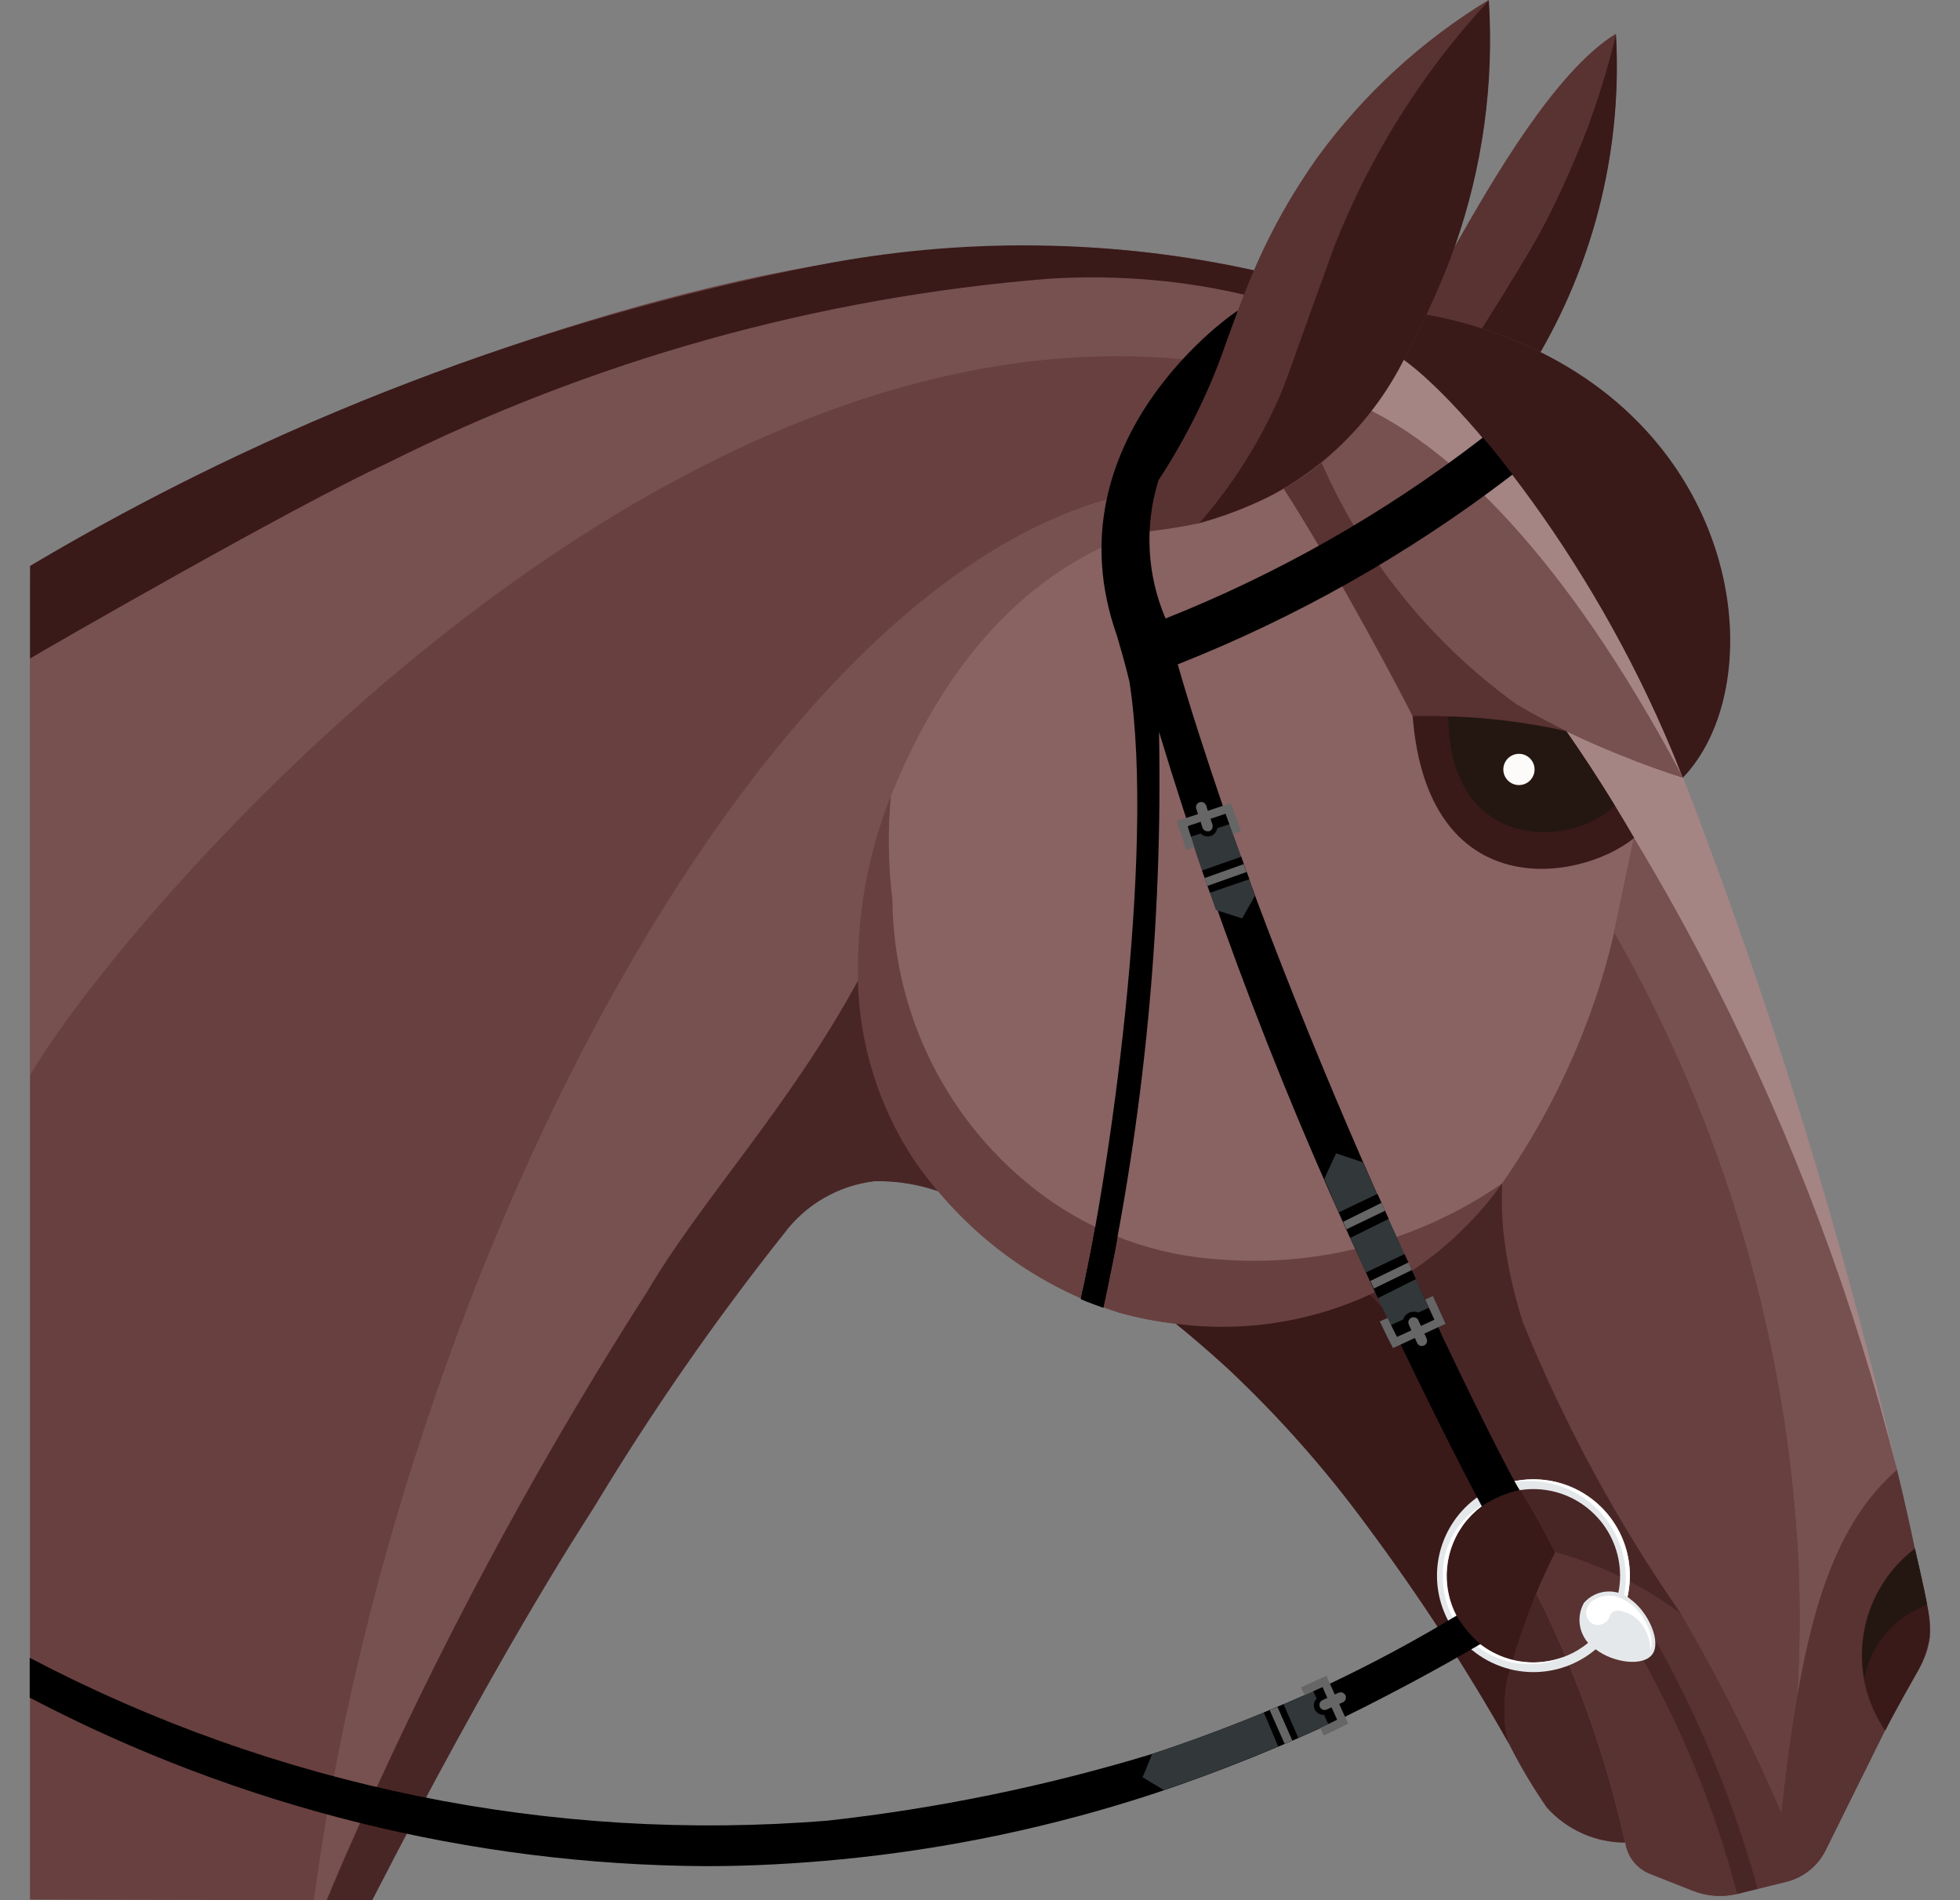 <svg width="33" height="32" viewBox="0 0 33 32" fill="none" xmlns="http://www.w3.org/2000/svg">
<rect x="0" y="0" width="33" height="32" fill="#808080" stroke="none"/>
<g id="Group 2038">
<g id="Brown 1">
<g id="Group 782">
<path id="Path 353" d="M0.509 9.535V31.986L6.269 31.996C8.371 27.905 9.684 25.879 10.011 25.367C10.974 23.77 12.038 22.236 13.198 20.776C13.379 20.531 13.609 20.326 13.873 20.173C14.136 20.02 14.429 19.924 14.731 19.888C15.093 19.884 15.453 19.941 15.796 20.057C16.593 21.021 17.653 21.733 18.848 22.106C19.161 22.192 19.48 22.255 19.803 22.291C20.023 22.47 20.327 22.726 20.675 23.046C21.535 23.854 22.32 24.739 23.017 25.691C23.895 26.871 24.698 28.105 25.422 29.385V29.395C25.606 29.758 25.814 30.108 26.046 30.442C26.212 30.627 26.415 30.775 26.642 30.876C26.869 30.978 27.115 31.03 27.363 31.03C27.38 31.147 27.427 31.258 27.5 31.35C27.574 31.443 27.67 31.514 27.78 31.557L28.5 31.842C28.738 31.936 28.999 31.954 29.248 31.894L29.592 31.809L30.072 31.691C30.213 31.656 30.346 31.591 30.459 31.5C30.573 31.41 30.666 31.295 30.732 31.165L31.727 29.146C31.894 28.815 32.252 28.186 32.252 28.186C32.374 28.021 32.454 27.828 32.485 27.625C32.516 27.422 32.498 27.215 32.431 27.02C32.381 26.729 32.063 25.329 31.927 24.752C31 20.789 29.797 16.895 28.327 13.1V13.094H28.332C29.772 11.592 29.414 7.654 25.932 5.93C26.868 4.305 27.31 2.442 27.203 0.57C26.183 1.2 25.132 3.027 24.488 4.16C24.957 2.826 25.152 1.411 25.063 0C23.938 0.684 22.959 1.585 22.183 2.649C21.76 3.243 21.403 3.881 21.116 4.552L21.077 4.543C19.393 4.171 17.663 4.058 15.946 4.209C11.34 4.485 6.129 6.738 5.169 7.154C3.567 7.847 2.01 8.642 0.509 9.535Z" fill="#684040"/>
<path id="Path 355" d="M26.369 12.312C25.52 12.124 24.652 12.039 23.784 12.056C24.033 15.246 26.588 14.86 27.514 14.112C27.078 13.359 26.674 12.749 26.369 12.312Z" fill="#3A1919"/>
<path id="Path 356" d="M24.384 12.069C24.403 14.389 26.494 14.273 27.188 13.566C26.879 13.06 26.596 12.637 26.369 12.312C25.719 12.155 25.053 12.073 24.384 12.069Z" fill="#241711"/>
<path id="Ellipse 159" d="M25.574 13.221C25.72 13.221 25.837 13.103 25.837 12.958C25.837 12.813 25.72 12.695 25.574 12.695C25.429 12.695 25.311 12.813 25.311 12.958C25.311 13.103 25.429 13.221 25.574 13.221Z" fill="#FCFBFA"/>
<path id="Path 357" d="M25.875 26.839C26.544 28.169 27.045 29.577 27.368 31.03C27.385 31.147 27.432 31.258 27.506 31.35C27.579 31.442 27.675 31.514 27.785 31.557L28.505 31.842C28.743 31.936 29.004 31.954 29.253 31.894L30.076 31.691C30.218 31.656 30.35 31.591 30.464 31.5C30.578 31.41 30.671 31.295 30.736 31.165L31.741 29.138C31.908 28.807 32.266 28.178 32.266 28.178C32.375 27.992 32.45 27.788 32.488 27.576C32.499 27.388 32.484 27.2 32.444 27.016C32.389 26.724 32.32 26.436 32.24 26.078C32.169 25.743 32.08 25.326 31.939 24.749C30.64 25.876 30.286 27.937 29.989 30.52C29.496 29.376 28.935 28.263 28.309 27.187C27.674 26.706 26.953 26.35 26.185 26.139C26.142 26.225 26.012 26.5 25.875 26.839Z" fill="#593232"/>
<path id="Path 358" d="M29.249 31.894C28.864 30.423 28.283 29.011 27.52 27.696C27.503 27.671 27.495 27.64 27.499 27.609C27.502 27.578 27.516 27.55 27.538 27.528C27.56 27.507 27.589 27.494 27.62 27.491C27.651 27.489 27.681 27.498 27.707 27.516C27.759 27.551 27.81 27.59 27.858 27.632C27.884 27.655 27.907 27.682 27.923 27.712C28.64 29.007 29.2 30.382 29.593 31.809L29.249 31.894Z" fill="#492626"/>
<path id="Path 359" d="M20.561 21.212C19.47 21.149 18.421 20.768 17.543 20.116C16.77 19.539 16.142 18.791 15.706 17.931C15.27 17.071 15.039 16.121 15.031 15.157C14.96 14.567 14.953 13.97 15.011 13.379C14.907 13.619 13.584 16.799 15.38 19.519C16.217 20.741 17.435 21.651 18.844 22.107C19.157 22.194 19.476 22.256 19.799 22.293C20.869 22.435 21.957 22.284 22.947 21.855C23.887 21.433 24.697 20.768 25.293 19.928C23.91 20.887 22.239 21.34 20.561 21.212Z" fill="#684040"/>
<path id="Path 360" d="M31.942 24.749C31.225 21.915 30.196 19.17 28.874 16.564C28.432 15.696 27.976 14.879 27.514 14.112L27.178 15.707C29.032 18.951 30.096 22.586 30.281 26.318C30.312 27.065 30.306 27.812 30.261 28.558C30.547 26.897 30.991 25.573 31.942 24.749Z" fill="#775050"/>
<path id="Path 361" d="M26.368 12.311C26.672 12.748 27.077 13.36 27.512 14.112C27.976 14.879 28.431 15.696 28.872 16.564C30.194 19.17 31.222 21.915 31.938 24.749C31.012 20.785 29.809 16.892 28.339 13.096C28.055 13.006 27.686 12.878 27.263 12.705C27.044 12.616 26.736 12.488 26.368 12.311Z" fill="#A58484"/>
<g id="Group 776">
<g id="Group 775">
<g id="Group 774">
<path id="Path 362" d="M30.281 26.318C30.095 22.586 29.031 18.951 27.176 15.707C27.096 16.067 26.986 16.445 26.856 16.837C26.478 17.946 25.944 18.997 25.27 19.956L25.293 19.925C25.283 20.198 25.29 20.471 25.315 20.743C25.373 21.262 25.484 21.775 25.645 22.272C26.354 24 27.247 25.647 28.31 27.183C28.943 28.256 29.504 29.37 29.99 30.518C30.07 29.824 30.154 29.168 30.26 28.558C30.305 27.812 30.312 27.065 30.281 26.318Z" fill="#684040"/>
</g>
</g>
</g>
<g id="Group 777">
<path id="Path 363" d="M15.026 15.155C15.034 16.12 15.265 17.069 15.701 17.929C16.136 18.79 16.765 19.538 17.538 20.115C18.415 20.767 19.464 21.148 20.556 21.211C22.234 21.34 23.905 20.888 25.289 19.931C25.953 18.979 26.48 17.938 26.854 16.839C26.988 16.447 27.094 16.07 27.174 15.71L27.51 14.115C27.075 13.362 26.67 12.755 26.365 12.314C25.517 12.127 24.649 12.041 23.78 12.058C23.632 11.752 22.509 9.62 21.613 8.233C21.524 8.283 21.435 8.331 21.339 8.377C20.97 8.556 20.586 8.701 20.192 8.81C20.087 8.827 19.913 8.869 19.649 8.907H19.636C19.533 8.922 19.417 8.937 19.285 8.952L19.136 8.968C17.978 9.377 16.22 10.374 15.002 13.376C14.945 13.968 14.953 14.565 15.026 15.155Z" fill="#896262"/>
</g>
<path id="Path 364" d="M23.066 21.799C23.91 22.666 24.664 23.616 25.318 24.633C25.652 25.152 25.939 25.659 26.186 26.139C26.953 26.351 27.673 26.706 28.308 27.185C27.241 25.652 26.348 24.005 25.643 22.275C25.482 21.777 25.371 21.265 25.312 20.745C25.288 20.473 25.28 20.2 25.291 19.928C25.115 20.178 24.918 20.413 24.703 20.63C24.231 21.113 23.677 21.509 23.066 21.799Z" fill="#492626"/>
<path id="Path 365" d="M25.421 29.394C25.605 29.756 25.813 30.106 26.045 30.44C26.211 30.625 26.414 30.773 26.641 30.875C26.868 30.976 27.113 31.029 27.362 31.029C27.038 29.576 26.537 28.168 25.869 26.837C25.682 27.258 25.527 27.692 25.405 28.136C25.396 28.183 25.385 28.23 25.377 28.276C25.327 28.551 25.317 28.833 25.346 29.111C25.363 29.208 25.388 29.302 25.421 29.394Z" fill="#492626"/>
<g id="Group 780">
<g id="Group 779">
<g id="Group 778">
<path id="Path 366" d="M19.797 22.293C20.018 22.471 20.322 22.727 20.671 23.047C21.531 23.855 22.315 24.741 23.013 25.693C23.891 26.873 24.694 28.106 25.417 29.387C25.386 29.298 25.362 29.206 25.346 29.113C25.317 28.834 25.328 28.553 25.377 28.277C25.573 27.539 25.844 26.823 26.185 26.139C25.938 25.659 25.651 25.152 25.317 24.633C24.663 23.615 23.909 22.666 23.066 21.799L22.945 21.855C21.955 22.283 20.867 22.435 19.797 22.293Z" fill="#3A1919"/>
</g>
</g>
</g>
<path id="Path 367" d="M32.24 26.085C32.32 26.443 32.389 26.732 32.445 27.023C32.485 27.207 32.499 27.395 32.488 27.583C32.45 27.795 32.375 27.999 32.266 28.185C32.266 28.185 31.908 28.811 31.741 29.145C31.414 28.669 31.283 28.085 31.376 27.515C31.469 26.945 31.778 26.433 32.24 26.085Z" fill="#3A1919"/>
<path id="Path 368" d="M32.446 27.027V27.016C32.391 26.724 32.321 26.436 32.241 26.078C31.912 26.33 31.659 26.668 31.508 27.054C31.358 27.441 31.317 27.861 31.389 28.269C31.442 27.988 31.568 27.726 31.753 27.508C31.939 27.291 32.177 27.125 32.446 27.027Z" fill="#241711"/>
<path id="Path 369" d="M22.252 7.796C22.962 9.423 24.096 10.829 25.537 11.867C26.09 12.19 26.667 12.471 27.263 12.707C27.686 12.88 28.056 13.008 28.339 13.099C26.284 9.229 24.399 7.579 23.084 6.916C22.842 7.241 22.563 7.536 22.252 7.796Z" fill="#775050"/>
<path id="Path 370" d="M26.369 12.312C25.52 12.124 24.652 12.039 23.784 12.056C24.033 15.246 26.588 14.86 27.514 14.112C27.078 13.359 26.674 12.749 26.369 12.312Z" fill="#3A1919"/>
<path id="Path 371" d="M24.384 12.069C24.403 14.389 26.494 14.273 27.188 13.566C26.879 13.06 26.596 12.637 26.369 12.312C25.719 12.155 25.053 12.073 24.384 12.069Z" fill="#241711"/>
<path id="Ellipse 160" d="M25.574 13.221C25.72 13.221 25.837 13.103 25.837 12.958C25.837 12.813 25.72 12.695 25.574 12.695C25.429 12.695 25.311 12.813 25.311 12.958C25.311 13.103 25.429 13.221 25.574 13.221Z" fill="#FCFBFA"/>
<path id="Path 372" d="M21.618 8.23C22.512 9.617 23.637 11.749 23.785 12.055C24.654 12.038 25.522 12.124 26.37 12.311C26.116 12.184 25.835 12.04 25.537 11.864C24.098 10.826 22.964 9.421 22.252 7.795C22.053 7.958 21.841 8.103 21.618 8.23Z" fill="#593232"/>
<path id="Path 373" d="M5.5 31.999H6.266C8.368 27.908 9.681 25.882 10.008 25.37C10.971 23.773 12.035 22.239 13.195 20.779C13.376 20.534 13.606 20.329 13.87 20.176C14.133 20.024 14.426 19.927 14.728 19.892C15.089 19.885 15.447 19.942 15.788 20.059C15.553 19.774 15.41 19.568 15.378 19.519C14.792 18.622 14.468 17.58 14.444 16.509C13.268 18.664 11.799 20.208 10.899 21.74C8.815 25.003 7.009 28.434 5.5 31.999Z" fill="#492626"/>
<path id="Path 374" d="M5.283 32H5.498C5.758 31.349 6.058 30.681 6.385 30.006C7.696 27.15 9.205 24.389 10.901 21.744C11.802 20.209 13.273 18.667 14.449 16.507C14.419 15.438 14.61 14.373 15.009 13.38C16.227 10.378 17.985 9.381 19.143 8.972C19.118 8.974 19.093 8.968 19.07 8.956C19.048 8.944 19.03 8.926 19.018 8.904C19.006 8.882 19 8.856 19.002 8.831C19.004 8.806 19.013 8.782 19.028 8.762C19.169 8.578 19.293 8.407 19.409 8.24C12.957 9.19 6.708 21.345 5.283 32Z" fill="#775050"/>
<path id="Path 375" d="M23.15 6.813C23.126 6.847 23.106 6.88 23.081 6.914C24.396 7.577 26.281 9.227 28.336 13.096C26.936 9.497 24.62 6.76 23.631 6.057C23.559 6.191 23.476 6.327 23.391 6.462C23.377 6.484 23.362 6.506 23.348 6.527C23.286 6.623 23.22 6.719 23.15 6.813Z" fill="#A58484"/>
<path id="Path 376" d="M0.507 31.989L5.282 31.998C6.708 21.342 12.961 9.183 19.412 8.24C19.865 7.585 20.234 6.876 20.511 6.129C11.045 4.72 1.932 15.634 0.507 18.108V31.989Z" fill="#684040"/>
<path id="Path 377" d="M0.507 18.108C1.932 15.634 11.045 4.72 20.511 6.123C20.661 5.735 20.795 5.356 20.951 4.956C20.454 4.839 19.949 4.757 19.441 4.711C18.843 4.656 18.241 4.648 17.642 4.687C13.762 5.001 9.979 6.06 6.5 7.806C4.946 8.526 0.681 10.981 0.507 11.086V18.108Z" fill="#775050"/>
<path id="Path 378" d="M27.208 0.571C27.072 1.134 26.901 1.688 26.698 2.229C26.662 2.323 26.618 2.429 26.566 2.541C26.367 3.037 26.14 3.521 25.886 3.992C25.789 4.168 25.315 4.96 24.946 5.53C25.286 5.637 25.617 5.771 25.937 5.93C26.873 4.305 27.314 2.443 27.208 0.571Z" fill="#3A1919"/>
<path id="Path 379" d="M0.506 11.089C0.68 10.981 4.945 8.522 6.499 7.81C9.98 6.066 13.763 5.008 17.643 4.695C18.242 4.656 18.844 4.664 19.442 4.719C19.95 4.765 20.454 4.847 20.951 4.964C21.004 4.83 21.06 4.693 21.12 4.556C18.687 4.019 16.169 3.992 13.726 4.476C9.063 5.391 4.592 7.101 0.507 9.53L0.506 11.089Z" fill="#3A1919"/>
<g id="Group 781">
<path id="Path 380" d="M26.698 2.229C26.901 1.688 27.072 1.134 27.208 0.571C26.188 1.201 25.137 3.028 24.494 4.162C24.46 4.256 24.309 4.642 24.161 4.971C24.034 5.253 24.044 5.232 24.017 5.291C24.332 5.352 24.644 5.432 24.949 5.531C25.283 4.997 25.738 4.264 25.886 3.992C26.196 3.423 26.467 2.834 26.698 2.229Z" fill="#593232"/>
</g>
<path id="Path 381" d="M23.634 6.057C24.617 6.756 26.913 9.464 28.305 13.028L28.336 13.094C29.776 11.592 29.419 7.654 25.937 5.93C25.329 5.631 24.683 5.418 24.017 5.296C23.921 5.49 23.654 6.021 23.634 6.057Z" fill="#3A1919"/>
</g>
</g>
<g id="Brown">
<g id="Group 783">
<path id="Path 382" d="M20.105 7.059C19.935 7.403 19.742 7.736 19.529 8.056C19.382 8.274 19.218 8.505 19.026 8.754C19.007 8.78 18.998 8.811 19 8.843C19.001 8.861 19.006 8.878 19.013 8.894C19.021 8.91 19.032 8.924 19.045 8.935C19.059 8.947 19.074 8.956 19.091 8.962C19.108 8.967 19.125 8.97 19.143 8.969C19.498 8.935 19.85 8.881 20.199 8.809C20.718 8.208 21.149 7.536 21.479 6.814C21.649 6.454 21.649 6.388 22.465 4.142C23.07 2.613 23.952 1.209 25.066 0.001C23.942 0.684 22.963 1.583 22.187 2.646C20.914 4.45 20.817 5.61 20.105 7.059Z" fill="#593232"/>
<path id="Path 383" d="M20.196 8.808C20.591 8.699 20.975 8.554 21.343 8.374C22.334 7.863 23.138 7.051 23.638 6.054C23.644 6.042 24.004 5.329 24.044 5.242C24.117 5.082 24.183 4.929 24.245 4.787C24.336 4.577 24.418 4.369 24.49 4.164C24.961 2.831 25.157 1.416 25.067 0.005C23.95 1.212 23.068 2.616 22.465 4.146C21.649 6.392 21.649 6.458 21.479 6.818C21.148 7.539 20.716 8.209 20.196 8.808Z" fill="#3A1919"/>
</g>
</g>
<g id="DRIBLE 2">
<g id="Group 784">
<path id="Path 384" d="M24.194 26.535C24.194 26.214 24.29 25.9 24.468 25.633C24.646 25.366 24.9 25.158 25.197 25.035C25.493 24.912 25.82 24.88 26.135 24.942C26.45 25.005 26.739 25.16 26.966 25.387C27.193 25.614 27.348 25.903 27.411 26.218C27.473 26.533 27.441 26.86 27.318 27.156C27.195 27.453 26.987 27.707 26.72 27.885C26.453 28.064 26.139 28.159 25.818 28.159C25.605 28.159 25.394 28.117 25.197 28.035C25 27.953 24.82 27.834 24.67 27.683C24.519 27.532 24.399 27.353 24.318 27.156C24.236 26.959 24.194 26.747 24.194 26.534V26.535ZM25.818 25.077C25.53 25.077 25.247 25.162 25.008 25.323C24.768 25.483 24.581 25.711 24.47 25.977C24.36 26.244 24.331 26.537 24.387 26.82C24.443 27.103 24.582 27.363 24.786 27.567C24.991 27.771 25.25 27.91 25.534 27.967C25.817 28.023 26.11 27.994 26.377 27.884C26.643 27.773 26.871 27.586 27.031 27.346C27.192 27.106 27.277 26.824 27.277 26.536C27.277 26.149 27.123 25.778 26.849 25.505C26.576 25.231 26.205 25.077 25.818 25.077Z" fill="#E5E8EA"/>
<path id="Path 385" d="M27.276 27.13L27.32 27.152C27.421 26.906 27.46 26.638 27.433 26.373C27.406 26.108 27.315 25.853 27.166 25.632C27.018 25.41 26.817 25.229 26.582 25.103C26.346 24.978 26.084 24.913 25.817 24.913C25.683 24.912 25.548 24.929 25.418 24.962C25.529 24.947 25.64 24.939 25.753 24.94C26.014 24.941 26.272 25.005 26.503 25.127C26.735 25.248 26.934 25.424 27.083 25.639C27.232 25.854 27.328 26.102 27.36 26.361C27.393 26.621 27.363 26.885 27.272 27.13H27.276Z" fill="white"/>
<path id="Path 386" d="M25.754 28.025C25.957 28.027 26.157 27.984 26.342 27.901C26.174 27.963 25.997 27.996 25.818 27.998C25.5 27.999 25.19 27.896 24.936 27.705C24.682 27.514 24.497 27.245 24.41 26.939C24.323 26.633 24.338 26.307 24.453 26.011C24.568 25.714 24.777 25.463 25.048 25.297C25.026 25.306 25.006 25.317 24.986 25.329C24.768 25.45 24.587 25.63 24.465 25.848C24.343 26.066 24.284 26.314 24.294 26.564C24.294 26.951 24.448 27.322 24.722 27.596C24.995 27.87 25.367 28.025 25.754 28.025Z" fill="white"/>
<path id="Path 387" d="M18.199 21.864C18.326 21.914 18.439 21.958 18.578 22.01C19.264 18.828 19.578 15.577 19.514 12.323C20.585 15.868 21.946 19.32 23.583 22.642C24.081 23.682 24.55 24.614 24.95 25.369C25.141 25.233 25.359 25.141 25.589 25.097C25.47 24.937 24.255 22.571 22.901 19.458C22.325 18.133 21.727 16.671 21.171 15.191C21.037 14.822 20.828 14.257 20.588 13.57C20.318 12.78 20.029 11.89 19.829 11.188C21.823 10.399 23.699 9.34 25.404 8.039L25.467 7.99C25.263 7.728 25.166 7.596 24.966 7.368L24.913 7.41C23.297 8.651 21.517 9.663 19.624 10.416C19.309 9.679 19.267 8.853 19.505 8.088C19.983 7.363 20.366 6.58 20.648 5.759C20.728 5.545 20.796 5.359 20.842 5.231C20.82 5.231 17.631 7.386 18.805 10.704C18.874 10.944 18.936 11.144 19.016 11.478C19.471 14.399 18.642 19.965 18.199 21.864Z" fill="black"/>
<path id="Path 388" d="M0.5 27.918V28.589C4.013 30.43 7.917 31.404 11.883 31.427C12.67 31.427 13.431 31.383 14.173 31.311C15.966 31.136 17.735 30.763 19.446 30.2C20.537 29.833 21.605 29.403 22.646 28.911C23.506 28.486 24.28 28.065 24.926 27.686C24.765 27.551 24.629 27.389 24.526 27.206C23.838 27.622 23.131 28.002 22.404 28.348C21.429 28.8 20.429 29.196 19.409 29.534C17.624 30.077 15.793 30.454 13.938 30.66C9.29 31.038 4.629 30.087 0.5 27.918Z" fill="black"/>
<path id="Path 389" d="M22.515 28.964C22.206 29.115 21.951 29.225 21.752 29.314C21.491 29.427 21.272 29.514 21.011 29.619C20.691 29.753 19.9 30.045 19.595 30.146L19.237 29.929C19.237 29.929 19.349 29.669 19.397 29.538C19.944 29.357 20.476 29.159 20.648 29.092C20.982 28.963 21.305 28.831 21.518 28.739C21.838 28.607 22.183 28.449 22.262 28.412C22.351 28.6 22.427 28.776 22.515 28.964Z" fill="#32373A"/>
<path id="Path 390" d="M21.521 29.411C21.601 29.378 21.728 29.324 21.86 29.266L21.61 28.701L21.279 28.84L21.521 29.411Z" fill="black"/>
<path id="Path 391" d="M21.131 15.082L20.914 15.466C20.914 15.466 20.611 15.37 20.473 15.326L20.378 15.056L20.282 14.786C20.176 14.492 20.088 14.206 19.991 13.916L20.635 13.704C20.795 14.15 21.131 15.082 21.131 15.082Z" fill="#32373A"/>
<path id="Path 392" d="M23.512 22.515C23.272 22.035 22.84 21.09 22.537 20.416C22.436 20.189 22.357 19.988 22.297 19.856C22.297 19.856 22.427 19.564 22.496 19.423L22.946 19.573L24.146 22.223C23.937 22.324 23.521 22.515 23.512 22.515Z" fill="#32373A"/>
<path id="Path 393" d="M20.702 13.88L20.051 14.09L19.994 13.916L20.634 13.702L20.702 13.88Z" fill="black"/>
<path id="Path 394" d="M21.035 14.806L20.372 15.034C20.329 14.911 20.283 14.784 20.24 14.66C20.458 14.58 20.68 14.507 20.898 14.427C20.942 14.553 20.986 14.68 21.035 14.806Z" fill="black"/>
<path id="Path 395" d="M22.542 20.416C22.606 20.559 22.672 20.702 22.736 20.846L23.381 20.526C23.317 20.387 23.256 20.248 23.192 20.106L22.542 20.416Z" fill="black"/>
<path id="Path 396" d="M23 21.428C23.064 21.572 23.125 21.707 23.2 21.861L23.839 21.541C23.775 21.402 23.713 21.258 23.648 21.119L23 21.428Z" fill="black"/>
<path id="Path 397" d="M23.42 22.314L23.622 22.725C23.622 22.725 24.022 22.546 24.255 22.439C24.175 22.267 24.058 22.023 24.058 22.023L23.42 22.314Z" fill="black"/>
<path id="Ellipse 161" d="M20.333 14.087C20.423 14.087 20.496 14.014 20.496 13.924C20.496 13.834 20.423 13.761 20.333 13.761C20.243 13.761 20.17 13.834 20.17 13.924C20.17 14.014 20.243 14.087 20.333 14.087Z" fill="black"/>
<path id="Ellipse 162" d="M23.803 22.462C23.905 22.462 23.989 22.378 23.989 22.275C23.989 22.172 23.905 22.089 23.803 22.089C23.7 22.089 23.616 22.172 23.616 22.275C23.616 22.378 23.7 22.462 23.803 22.462Z" fill="black"/>
<path id="Path 398" d="M22.364 29.034L22.515 28.961L22.263 28.408C22.213 28.432 22.16 28.454 22.109 28.478L22.364 29.034Z" fill="black"/>
<path id="Ellipse 163" d="M22.282 28.88C22.371 28.88 22.443 28.808 22.443 28.719C22.443 28.63 22.371 28.557 22.282 28.557C22.192 28.557 22.12 28.63 22.12 28.719C22.12 28.808 22.192 28.88 22.282 28.88Z" fill="black"/>
<path id="Path 399" d="M21.508 28.744L21.377 28.798L21.629 29.367L21.758 29.311L21.508 28.744Z" fill="#666666"/>
<path id="Path 400" d="M23.361 22.195L23.231 22.253C23.27 22.333 23.327 22.452 23.374 22.548L23.454 22.702L23.517 22.673C23.763 22.558 24.274 22.323 24.274 22.323L24.338 22.295L24.125 21.826L23.996 21.884L24.151 22.225L23.52 22.515L23.505 22.486C23.457 22.39 23.399 22.275 23.361 22.195Z" fill="#666666"/>
<path id="Path 401" d="M19.814 13.823L19.974 14.314L20.109 14.271L19.993 13.912L20.214 13.839L20.246 13.939C20.252 13.956 20.263 13.972 20.278 13.982C20.293 13.993 20.311 13.999 20.33 13.999H20.357C20.379 13.992 20.397 13.976 20.408 13.955C20.418 13.934 20.42 13.911 20.414 13.888L20.381 13.788L20.636 13.703L20.759 14.045L20.892 13.997L20.721 13.526L20.656 13.548L20.336 13.655L20.308 13.566C20.3 13.544 20.284 13.526 20.264 13.515C20.243 13.505 20.219 13.503 20.197 13.51C20.186 13.513 20.176 13.519 20.167 13.527C20.158 13.534 20.151 13.543 20.146 13.553C20.141 13.564 20.137 13.575 20.137 13.586C20.136 13.598 20.137 13.609 20.141 13.62L20.17 13.71L19.881 13.804L19.814 13.823Z" fill="#666666"/>
<path id="Rectangle 2618" d="M20.941 14.552L20.282 14.787L20.329 14.919L20.988 14.685L20.941 14.552Z" fill="#666666"/>
<path id="Path 402" d="M22.336 28.218L21.905 28.416L21.965 28.547L22.268 28.41L22.348 28.594L22.268 28.63C22.252 28.637 22.239 28.648 22.229 28.662C22.22 28.676 22.215 28.693 22.215 28.71C22.215 28.721 22.218 28.733 22.222 28.744C22.227 28.754 22.233 28.764 22.241 28.772C22.25 28.78 22.259 28.786 22.27 28.791C22.281 28.795 22.292 28.797 22.304 28.797C22.316 28.797 22.328 28.794 22.339 28.789L22.419 28.752C22.452 28.826 22.485 28.899 22.514 28.961L22.496 28.97C22.41 29.012 22.308 29.064 22.228 29.098L22.285 29.227C22.366 29.192 22.47 29.14 22.558 29.097L22.701 29.027L22.671 28.965C22.637 28.892 22.591 28.794 22.548 28.695L22.617 28.664C22.634 28.654 22.648 28.638 22.655 28.619C22.662 28.6 22.663 28.579 22.657 28.559C22.653 28.549 22.647 28.538 22.64 28.53C22.632 28.521 22.623 28.514 22.613 28.509C22.602 28.503 22.591 28.5 22.579 28.5C22.568 28.499 22.556 28.501 22.546 28.504L22.474 28.536L22.359 28.283L22.336 28.218Z" fill="#666666"/>
<path id="Path 403" d="M23.715 21.259L23.071 21.572L23.131 21.7L23.77 21.388L23.715 21.259Z" fill="#666666"/>
<path id="Path 404" d="M23.26 20.256L22.613 20.576L22.67 20.702L23.32 20.389L23.26 20.256Z" fill="#666666"/>
<path id="Path 405" d="M18.71 21.385C18.668 21.597 18.622 21.819 18.577 22.025C18.517 22.003 18.272 21.915 18.197 21.879C18.247 21.655 18.298 21.411 18.345 21.175C18.378 21.001 18.412 20.831 18.442 20.662C18.521 20.703 18.744 20.789 18.817 20.822C18.788 21.003 18.752 21.192 18.71 21.385Z" fill="black"/>
<path id="Path 406" d="M23.858 22.613L23.719 22.305C23.71 22.284 23.709 22.26 23.718 22.239C23.726 22.217 23.743 22.2 23.764 22.191C23.774 22.186 23.786 22.183 23.797 22.183C23.809 22.182 23.821 22.184 23.831 22.188C23.842 22.192 23.852 22.199 23.861 22.206C23.869 22.215 23.876 22.224 23.881 22.235L24.02 22.543C24.029 22.565 24.03 22.589 24.022 22.61C24.014 22.632 23.997 22.65 23.976 22.659C23.964 22.664 23.951 22.667 23.938 22.667C23.92 22.667 23.904 22.662 23.89 22.652C23.876 22.642 23.865 22.629 23.858 22.613Z" fill="#666666"/>
<path id="Path 407" d="M27.467 26.944C27.764 27.167 27.973 27.655 27.818 27.861C27.664 28.068 27.17 28.004 26.874 27.781C26.744 27.702 26.651 27.575 26.612 27.428C26.574 27.281 26.594 27.124 26.669 26.992C26.768 26.879 26.908 26.811 27.058 26.802C27.208 26.793 27.355 26.844 27.467 26.944Z" fill="#E5E8EA"/>
<path id="Path 408" d="M27.713 27.474C27.674 27.387 27.615 27.31 27.543 27.248C27.48 27.196 27.406 27.158 27.327 27.139C27.299 27.128 27.268 27.123 27.238 27.124C27.208 27.126 27.178 27.134 27.152 27.148C27.135 27.16 27.121 27.176 27.112 27.194C27.104 27.225 27.091 27.254 27.072 27.279C27.053 27.304 27.029 27.325 27.001 27.34C26.973 27.355 26.941 27.363 26.909 27.364C26.877 27.365 26.845 27.359 26.816 27.346C26.768 27.32 26.732 27.277 26.716 27.225C26.699 27.17 26.704 27.111 26.73 27.06C26.753 27.012 26.79 26.972 26.836 26.945C26.888 26.909 26.948 26.887 27.011 26.88C27.072 26.869 27.135 26.871 27.196 26.884C27.257 26.898 27.314 26.922 27.367 26.955C27.481 27.018 27.578 27.11 27.648 27.221C27.699 27.291 27.739 27.369 27.768 27.451C27.814 27.561 27.821 27.683 27.788 27.797C27.787 27.685 27.761 27.575 27.713 27.474Z" fill="white"/>
</g>
</g>
</g>
</svg>
